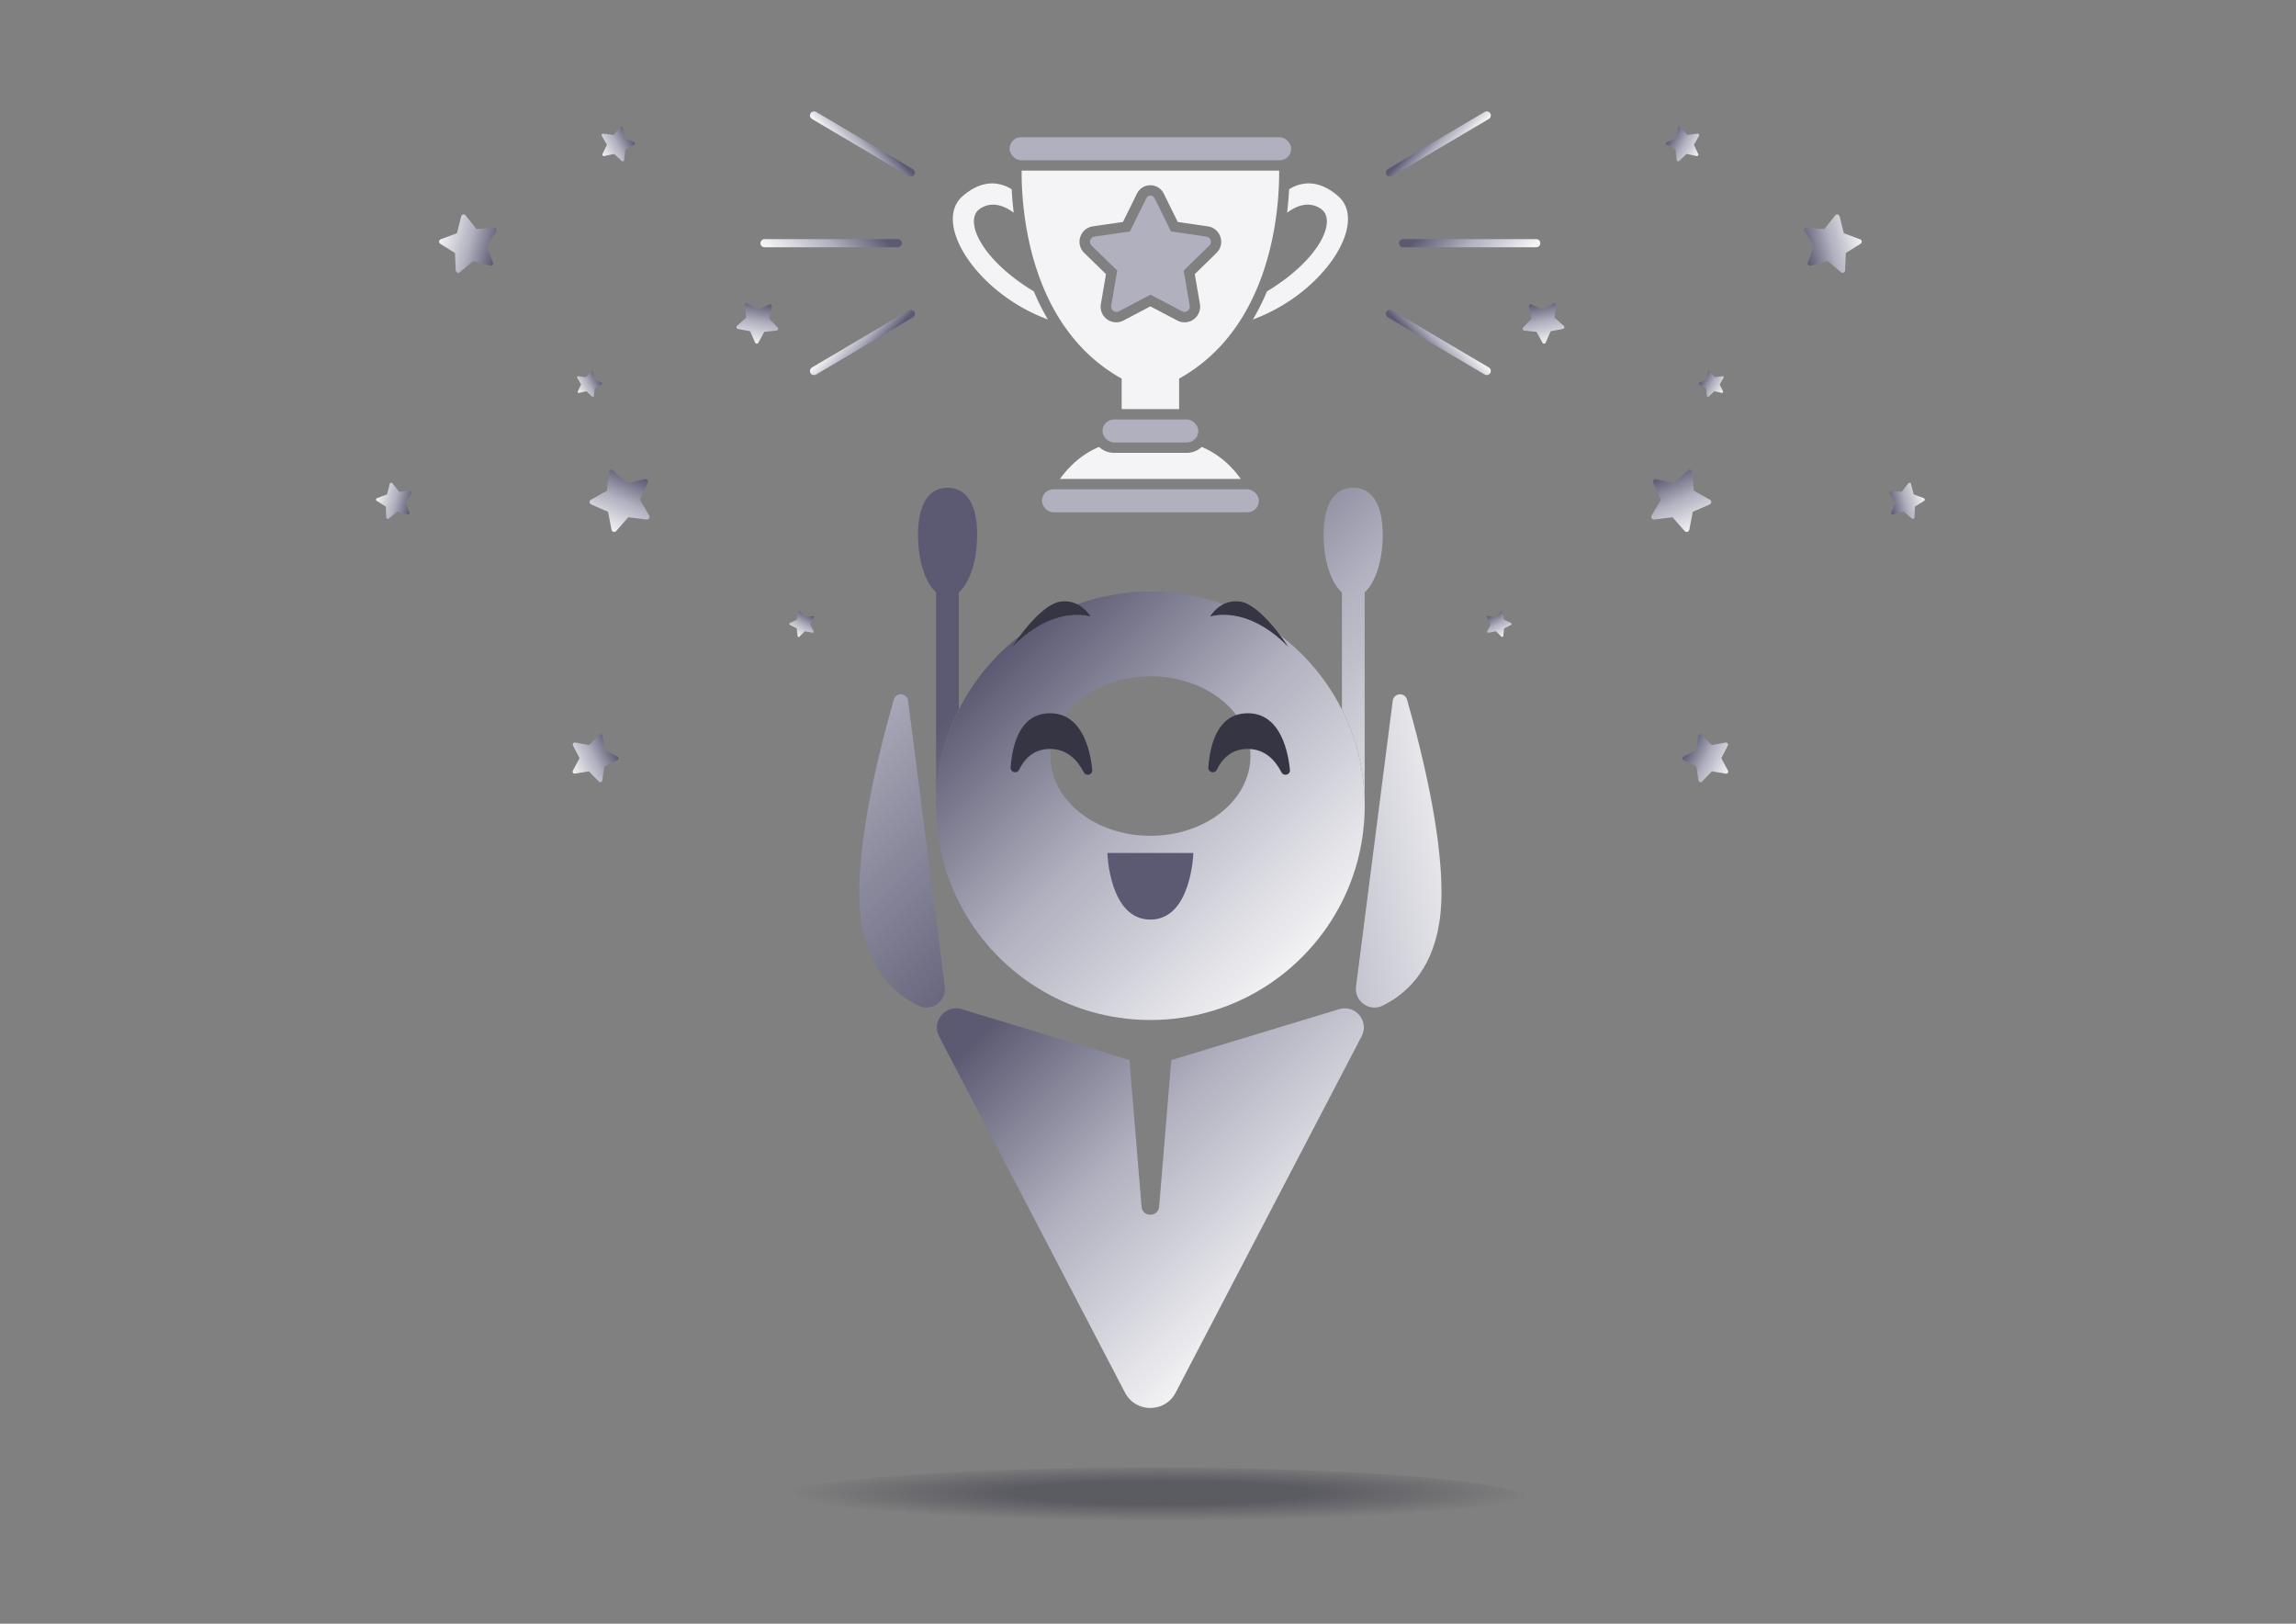 <svg xmlns="http://www.w3.org/2000/svg" xmlns:xlink="http://www.w3.org/1999/xlink" id="Calque_1" data-name="Calque 1" viewBox="0 0 841.89 595.28"><rect x="0" y="0" width="841.89" height="595.28" fill="#808080" stroke="none"/><defs><linearGradient id="Dégradé_sans_nom_11" x1="353.55" x2="484.21" y1="227.12" y2="357.78" data-name="Dégradé sans nom 11" gradientUnits="userSpaceOnUse"><stop offset=".1" stop-color="#5b5a72"/><stop offset=".5" stop-color="#b0b0bf"/><stop offset=".96" stop-color="#f4f4f6"/></linearGradient><linearGradient xlink:href="#Dégradé_sans_nom_11" id="Dégradé_sans_nom_11-2" x1="363.98" x2="484.36" y1="350.2" y2="470.58" data-name="Dégradé sans nom 11"/><linearGradient xlink:href="#Dégradé_sans_nom_11" id="Dégradé_sans_nom_11-3" x1="345.81" x2="491.02" y1="235.59" y2="380.8" data-name="Dégradé sans nom 11"/><linearGradient xlink:href="#Dégradé_sans_nom_11" id="Dégradé_sans_nom_11-4" x1="413.66" x2="557.69" y1="150.51" y2="294.54" data-name="Dégradé sans nom 11"/><linearGradient id="Dégradé_sans_nom_26" x1="3184.13" x2="3242.47" y1="-3674.08" y2="-3615.74" data-name="Dégradé sans nom 26" gradientTransform="scale(1 -1) rotate(-33.82 7338.424 2477.45)" gradientUnits="userSpaceOnUse"><stop offset="0" stop-color="#b0b0bf"/><stop offset="1" stop-color="#f4f4f6"/></linearGradient><linearGradient id="Dégradé_sans_nom_9" x1="293.55" x2="380.08" y1="272.5" y2="359.03" data-name="Dégradé sans nom 9" gradientUnits="userSpaceOnUse"><stop offset="0" stop-color="#b0b0bf"/><stop offset="1" stop-color="#5b5a72"/></linearGradient><linearGradient xlink:href="#Dégradé_sans_nom_26" id="Dégradé_sans_nom_26-2" x1="327.03" x2="452.2" y1="88.81" y2="213.98" data-name="Dégradé sans nom 26"/><linearGradient xlink:href="#Dégradé_sans_nom_26" id="Dégradé_sans_nom_26-3" x1="391.57" x2="516.73" y1="24.27" y2="149.44" data-name="Dégradé sans nom 26"/><linearGradient xlink:href="#Dégradé_sans_nom_11" id="Dégradé_sans_nom_11-5" x1="522.73" x2="532.11" y1="48.1" y2="57.49" data-name="Dégradé sans nom 11"/><linearGradient xlink:href="#Dégradé_sans_nom_11" id="Dégradé_sans_nom_11-6" x1="522.73" x2="532.11" y1="49.27" y2="58.66" data-name="Dégradé sans nom 11" gradientTransform="matrix(1 0 0 -1 0 179.49)"/><linearGradient xlink:href="#Dégradé_sans_nom_11" id="Dégradé_sans_nom_11-7" x1="525.63" x2="552.16" y1="75.89" y2="102.43" data-name="Dégradé sans nom 11"/><linearGradient xlink:href="#Dégradé_sans_nom_11" id="Dégradé_sans_nom_11-8" x1="522.73" x2="532.11" y1="48.1" y2="57.49" data-name="Dégradé sans nom 11" gradientTransform="matrix(-1 0 0 1 843.65 0)"/><linearGradient xlink:href="#Dégradé_sans_nom_11" id="Dégradé_sans_nom_11-9" x1="522.73" x2="532.11" y1="49.27" y2="58.66" data-name="Dégradé sans nom 11" gradientTransform="rotate(-180 421.825 89.745)"/><linearGradient xlink:href="#Dégradé_sans_nom_11" id="Dégradé_sans_nom_11-10" x1="525.63" x2="552.16" y1="75.89" y2="102.43" data-name="Dégradé sans nom 11" gradientTransform="matrix(-1 0 0 1 843.65 0)"/><linearGradient xlink:href="#Dégradé_sans_nom_11" id="Dégradé_sans_nom_11-11" x1="595.68" x2="614.37" y1="160.61" y2="179.29" data-name="Dégradé sans nom 11" gradientTransform="rotate(20.78 572.614 204.186)"/><linearGradient xlink:href="#Dégradé_sans_nom_11" id="Dégradé_sans_nom_11-12" x1="554.38" x2="564.81" y1="55.82" y2="66.25" data-name="Dégradé sans nom 11" gradientTransform="rotate(-15.64 559.721 -152.772)"/><linearGradient xlink:href="#Dégradé_sans_nom_11" id="Dégradé_sans_nom_11-13" x1="479.52" x2="492.11" y1="102.41" y2="115" data-name="Dégradé sans nom 11" gradientTransform="rotate(33.52 510.204 245.623)"/><linearGradient xlink:href="#Dégradé_sans_nom_11" id="Dégradé_sans_nom_11-14" x1="616.29" x2="630.71" y1="200.56" y2="214.98" data-name="Dégradé sans nom 11" gradientTransform="rotate(-18.33 843.242 235.7)"/><linearGradient xlink:href="#Dégradé_sans_nom_11" id="Dégradé_sans_nom_11-15" x1="542.12" x2="549.87" y1="144.59" y2="152.34" data-name="Dégradé sans nom 11" gradientTransform="rotate(-15.64 559.721 -152.772)"/><linearGradient xlink:href="#Dégradé_sans_nom_11" id="Dégradé_sans_nom_11-16" x1="418.45" x2="426.21" y1="230.02" y2="237.77" data-name="Dégradé sans nom 11" gradientTransform="rotate(16.75 502.654 661.886)"/><linearGradient xlink:href="#Dégradé_sans_nom_11" id="Dégradé_sans_nom_11-17" x1="591.34" x2="609" y1="108.26" y2="125.92" data-name="Dégradé sans nom 11" gradientTransform="rotate(-59.78 612.365 41.568)"/><linearGradient xlink:href="#Dégradé_sans_nom_11" id="Dégradé_sans_nom_11-18" x1="527.28" x2="538.22" y1="182.55" y2="193.5" data-name="Dégradé sans nom 11" gradientTransform="rotate(-59.78 612.365 41.568)"/><linearGradient xlink:href="#Dégradé_sans_nom_11" id="Dégradé_sans_nom_11-19" x1="595.68" x2="614.37" y1="160.61" y2="179.29" data-name="Dégradé sans nom 11" gradientTransform="scale(-1 1) rotate(20.78 150.79 -2096.42)"/><linearGradient xlink:href="#Dégradé_sans_nom_11" id="Dégradé_sans_nom_11-20" x1="554.38" x2="564.81" y1="55.82" y2="66.25" data-name="Dégradé sans nom 11" gradientTransform="scale(-1 1) rotate(-15.64 137.896 2918.652)"/><linearGradient xlink:href="#Dégradé_sans_nom_11" id="Dégradé_sans_nom_11-21" x1="479.52" x2="492.11" y1="102.41" y2="115" data-name="Dégradé sans nom 11" gradientTransform="scale(-1 1) rotate(33.52 88.379 -1155.063)"/><linearGradient xlink:href="#Dégradé_sans_nom_11" id="Dégradé_sans_nom_11-22" x1="616.29" x2="630.71" y1="200.56" y2="214.98" data-name="Dégradé sans nom 11" gradientTransform="scale(-1 1) rotate(-18.33 421.412 2850.276)"/><linearGradient xlink:href="#Dégradé_sans_nom_11" id="Dégradé_sans_nom_11-23" x1="542.12" x2="549.87" y1="144.59" y2="152.34" data-name="Dégradé sans nom 11" gradientTransform="scale(-1 1) rotate(-15.64 137.896 2918.652)"/><linearGradient xlink:href="#Dégradé_sans_nom_11" id="Dégradé_sans_nom_11-24" x1="418.45" x2="426.21" y1="230.02" y2="237.77" data-name="Dégradé sans nom 11" gradientTransform="scale(-1 1) rotate(16.75 80.829 -2203.358)"/><linearGradient xlink:href="#Dégradé_sans_nom_11" id="Dégradé_sans_nom_11-25" x1="591.34" x2="609" y1="108.26" y2="125.92" data-name="Dégradé sans nom 11" gradientTransform="scale(-1 1) rotate(-59.78 190.54 775.44)"/><linearGradient xlink:href="#Dégradé_sans_nom_11" id="Dégradé_sans_nom_11-26" x1="527.28" x2="538.22" y1="182.55" y2="193.5" data-name="Dégradé sans nom 11" gradientTransform="scale(-1 1) rotate(-59.78 190.54 775.44)"/><linearGradient xlink:href="#Dégradé_sans_nom_26" id="Dégradé_sans_nom_26-4" x1="339.83" x2="465" y1="76.01" y2="201.18" data-name="Dégradé sans nom 26"/><linearGradient xlink:href="#Dégradé_sans_nom_26" id="Dégradé_sans_nom_26-5" x1="370.49" x2="495.66" y1="45.34" y2="170.51" data-name="Dégradé sans nom 26"/><radialGradient id="Dégradé_sans_nom_17" cx="1007.06" cy="549.64" r="94.16" data-name="Dégradé sans nom 17" fx="1007.06" fy="549.64" gradientTransform="matrix(1.45 0 -0 .11 -1034.5 486.79)" gradientUnits="userSpaceOnUse"><stop offset=".4" stop-color="#353544" stop-opacity=".5"/><stop offset="1" stop-color="#353544" stop-opacity="0"/></radialGradient><style>.cls-1{fill:#f4f4f6}</style></defs><ellipse cx="421.81" cy="549.64" rx="138.34" ry="11.62" style="fill:url(#Dégradé_sans_nom_17)"/><path d="M421.83 247.94c-20.28 0-36.68 13.08-36.68 29.22s16.39 29.26 36.68 29.26 36.68-13.08 36.68-29.26-16.45-29.22-36.68-29.22Zm-70.24 82.72c-5.33-10.61-8.34-22.62-8.34-35.29 0-43.35 35.18-78.52 78.58-78.52s78.58 35.18 78.58 78.52c0 12.67-3 24.67-8.34 35.29-12.95 25.67-39.51 43.29-70.24 43.29s-57.29-17.62-70.24-43.29Z" style="fill:url(#Dégradé_sans_nom_11)"/><path d="M491.05 369.97c5.95-1.78 11.11 4.45 8.22 9.95l-68.19 130.65c-3.89 7.5-14.67 7.5-18.56 0l-68.19-130.65c-2.83-5.5 2.33-11.73 8.28-9.95l61.52 18.67 4.45 53.74c.33 3.95 6.11 3.95 6.45 0l4.45-53.74 61.57-18.67Z" style="fill:url(#Dégradé_sans_nom_11-2)"/><path d="M351.57 217.21v42.9c-5.33 10.61-8.34 22.62-8.34 35.29v-78.24c-3.89-3.45-6.61-11.56-6.61-21.06 0-12.61 4.83-17.28 10.84-17.28s10.84 4.67 10.84 17.28c0 9.5-2.78 17.67-6.72 21.12Z" style="fill:url(#Dégradé_sans_nom_11-3)"/><path d="M500.39 217.15v78.24c0-12.67-3-24.67-8.34-35.29v-42.9c-3.95-3.45-6.72-11.61-6.72-21.12 0-12.61 4.89-17.28 10.84-17.28s10.84 4.67 10.84 17.28c0 9.5-2.72 17.62-6.61 21.06Z" style="fill:url(#Dégradé_sans_nom_11-4)"/><path d="M406.06 312.72h31.51s-.66 24.42-15.76 24.42-15.76-24.42-15.76-24.42Z" style="fill:#5b5a72"/><path d="M443.71 226.05s13.17-4.71 28.64 11.06c0 0-9.89-15.56-17.74-16.58-7.32-.96-10.9 5.53-10.9 5.53Zm-43.86 0s-13.17-4.71-28.64 11.06c0 0 9.89-15.56 17.74-16.58 7.32-.96 10.9 5.53 10.9 5.53Zm-26.18 56.16c-.78 1.6-3.23.96-3.1-.82.68-9.17 3.76-19.9 14.51-19.9s14.49 11.42 15.42 20.77c.18 1.82-2.29 2.49-3.12.86-2.27-4.45-6.07-8.55-12.4-8.55-5.89 0-9.31 3.55-11.3 7.63Zm72.49 0c-.78 1.6-3.23.96-3.1-.82.68-9.17 3.76-19.9 14.51-19.9s14.49 11.42 15.42 20.77c.18 1.82-2.29 2.49-3.12.86-2.27-4.45-6.07-8.55-12.4-8.55-5.89 0-9.31 3.55-11.3 7.63Z" style="fill:#353544"/><path d="M506.87 368.73c8.01-3.87 17.94-12.2 20.86-30.24 3.76-23.1-6.17-62.39-11.81-82.02-.8-2.81-4.85-2.45-5.24.44l-13.45 104.76c-.71 5.35 4.82 9.38 9.65 7.06Z" style="fill:url(#Dégradé_sans_nom_26)"/><path d="M336.79 368.73c-8.01-3.87-17.94-12.2-20.86-30.24-3.76-23.1 6.17-62.39 11.81-82.02.8-2.81 4.85-2.45 5.24.44l13.45 104.76c.71 5.35-4.82 9.38-9.65 7.06Z" style="fill:url(#Dégradé_sans_nom_9)"/><path d="M379.09 106.84c-19.73-11.94-25.66-26.18-19.85-30.23 4.48-3.13 9.17-1.08 12.47 1.38-.38-3.16-.62-6.07-.75-8.61-3.89-2.4-10.31-4.11-17.95 2.5-11.38 9.85 5.35 35.78 31.23 45.24a82.868 82.868 0 0 1-5.15-10.28Z" class="cls-1"/><rect width="79.54" height="8.43" x="382.06" y="179.39" rx="4.21" ry="4.21" style="fill:url(#Dégradé_sans_nom_26-2)"/><rect width="103.25" height="8.43" x="370.2" y="50.32" rx="4.21" ry="4.21" style="fill:url(#Dégradé_sans_nom_26-3)"/><path d="m509.67 63.28 35.49-20.96" style="stroke:url(#Dégradé_sans_nom_11-5);fill:none;stroke-linecap:round;stroke-linejoin:round;stroke-width:3px"/><path d="m509.67 115.05 35.49 20.96" style="stroke:url(#Dégradé_sans_nom_11-6);fill:none;stroke-linecap:round;stroke-linejoin:round;stroke-width:3px"/><path d="M514.48 89.16h48.83" style="stroke:url(#Dégradé_sans_nom_11-7);fill:none;stroke-linecap:round;stroke-linejoin:round;stroke-width:3px"/><path d="m333.98 63.28-35.49-20.96" style="stroke:url(#Dégradé_sans_nom_11-8);fill:none;stroke-linecap:round;stroke-linejoin:round;stroke-width:3px"/><path d="m333.98 115.05-35.49 20.96" style="stroke:url(#Dégradé_sans_nom_11-9);fill:none;stroke-linecap:round;stroke-linejoin:round;stroke-width:3px"/><path d="M329.17 89.16h-48.83" style="fill:none;stroke-linecap:round;stroke-linejoin:round;stroke-width:3px;stroke:url(#Dégradé_sans_nom_11-10)"/><path d="m620.42 172.98.67 6.93 5.88 3.27c.71.4.66 1.44-.09 1.76l-6.17 2.68-1.29 6.6a.982.982 0 0 1-1.7.46l-4.46-5.04-6.68.81c-.81.1-1.38-.77-.97-1.48l3.42-5.8-2.84-6.1a.99.99 0 0 1 1.11-1.38l6.57 1.46 5.1-4.75c.53-.49 1.39-.16 1.45.55Z" style="fill:url(#Dégradé_sans_nom_11-11)"/><path d="m616.1 46.58 2.6 2.89 3.73-.48c.45-.06.77.43.55.82l-1.88 3.25 1.61 3.39c.2.41-.17.87-.61.77l-3.67-.79-2.73 2.58c-.33.31-.88.11-.92-.34l-.39-3.74-3.3-1.8c-.4-.22-.38-.8.04-.98l3.43-1.52.72-3.82c.07-.39.57-.53.84-.23Z" style="fill:url(#Dégradé_sans_nom_11-12)"/><path d="m570.6 111.76-.59 4.66 3.38 3.02c.41.37.22 1.04-.32 1.15l-4.46.85-1.83 4.15c-.22.5-.92.53-1.19.05l-2.18-3.98-4.51-.46a.663.663 0 0 1-.42-1.11l3.11-3.3-.96-4.43a.66.66 0 0 1 .93-.74l4.1 1.93 4.06-2.36c.42-.24.94.1.87.58Z" style="fill:url(#Dégradé_sans_nom_11-13)"/><path d="m623.86 269.31 3.77 3.83 5.11-.91c.62-.11 1.1.54.81 1.1l-2.39 4.61 2.44 4.58c.3.56-.17 1.21-.79 1.11l-5.12-.85-3.6 3.74c-.44.45-1.2.21-1.3-.41l-.78-5.13-4.67-2.27a.755.755 0 0 1 0-1.36l4.64-2.32.74-5.32c.08-.55.75-.77 1.14-.38Z" style="fill:url(#Dégradé_sans_nom_11-14)"/><path d="m626.86 136.13 1.93 2.15 2.77-.36c.34-.04.58.32.41.61l-1.4 2.42 1.2 2.52a.4.4 0 0 1-.45.57l-2.73-.58-2.03 1.92c-.25.23-.65.08-.69-.25l-.29-2.78-2.45-1.34c-.3-.16-.28-.59.03-.73l2.55-1.13.53-2.84c.06-.29.42-.4.62-.17Z" style="fill:url(#Dégradé_sans_nom_11-15)"/><path d="m550.99 224.33.48 2.85 2.53 1.18c.31.14.32.58.02.73l-2.48 1.29-.34 2.77c-.04.34-.45.48-.69.24l-1.99-1.96-2.74.53a.407.407 0 0 1-.44-.58l1.24-2.5-1.35-2.44c-.16-.3.08-.65.42-.6l2.76.41 1.97-2.11c.2-.22.57-.11.62.19Z" style="fill:url(#Dégradé_sans_nom_11-16)"/><path d="m662.38 83.51 6.57.45 3.96-4.98a.933.933 0 0 1 1.63.35l1.54 6.17 5.96 2.23c.72.27.82 1.25.17 1.66l-5.39 3.37-.28 6.35c-.03.77-.94 1.17-1.53.67l-4.87-4.08-6.13 1.7a.927.927 0 0 1-1.11-1.24l2.38-5.9-3.63-5.49a.817.817 0 0 1 .74-1.27Z" style="fill:url(#Dégradé_sans_nom_11-17)"/><path d="m693.21 180 4.07.28 2.45-3.08c.3-.37.89-.24 1.01.22l.96 3.82 3.69 1.38c.45.17.51.78.1 1.03l-3.34 2.09-.17 3.94c-.02.48-.58.72-.95.42l-3.02-2.53-3.8 1.05a.576.576 0 0 1-.69-.77l1.47-3.66-2.25-3.4c-.23-.35.04-.82.46-.79Z" style="fill:url(#Dégradé_sans_nom_11-18)"/><path d="m223.24 172.98-.67 6.93-5.88 3.27c-.71.4-.66 1.44.09 1.76l6.17 2.68 1.29 6.6a.982.982 0 0 0 1.7.46l4.46-5.04 6.68.81c.81.1 1.38-.77.97-1.48l-3.42-5.8 2.84-6.1a.99.99 0 0 0-1.11-1.38l-6.57 1.46-5.1-4.75c-.53-.49-1.39-.16-1.45.55Z" style="fill:url(#Dégradé_sans_nom_11-19)"/><path d="m227.55 46.58-2.6 2.89-3.73-.48c-.45-.06-.77.43-.55.82l1.88 3.25-1.61 3.39c-.2.41.17.87.61.77l3.67-.79 2.73 2.58c.33.31.88.11.92-.34l.39-3.74 3.3-1.8c.4-.22.38-.8-.04-.98l-3.43-1.52-.72-3.82c-.07-.39-.57-.53-.84-.23Z" style="fill:url(#Dégradé_sans_nom_11-20)"/><path d="m273.06 111.76.59 4.66-3.38 3.02a.667.667 0 0 0 .32 1.15l4.46.85 1.83 4.15c.22.5.92.53 1.19.05l2.18-3.98 4.51-.46c.55-.06.79-.71.42-1.11l-3.11-3.3.96-4.43a.66.66 0 0 0-.93-.74l-4.1 1.93-4.06-2.36c-.42-.24-.94.1-.87.58Z" style="fill:url(#Dégradé_sans_nom_11-21)"/><path d="m219.8 269.31-3.77 3.83-5.11-.91a.762.762 0 0 0-.81 1.1l2.39 4.61-2.44 4.58c-.3.56.17 1.21.79 1.11l5.12-.85 3.6 3.74c.44.45 1.2.21 1.3-.41l.78-5.13 4.67-2.27a.755.755 0 0 0 0-1.36l-4.64-2.32-.74-5.32a.672.672 0 0 0-1.14-.38Z" style="fill:url(#Dégradé_sans_nom_11-22)"/><path d="m216.79 136.13-1.93 2.15-2.77-.36c-.34-.04-.58.32-.41.61l1.4 2.42-1.2 2.52a.4.4 0 0 0 .45.57l2.73-.58 2.03 1.92c.25.23.65.08.69-.25l.29-2.78 2.45-1.34c.3-.16.28-.59-.03-.73l-2.55-1.13-.53-2.84c-.06-.29-.42-.4-.62-.17Z" style="fill:url(#Dégradé_sans_nom_11-23)"/><path d="m292.67 224.33-.48 2.85-2.53 1.18c-.31.14-.32.58-.02.73l2.48 1.29.34 2.77c.04.34.45.48.69.24l1.99-1.96 2.74.53c.33.06.59-.28.44-.58l-1.24-2.5 1.35-2.44c.16-.3-.08-.65-.42-.6l-2.76.41-1.97-2.11a.36.36 0 0 0-.62.19Z" style="fill:url(#Dégradé_sans_nom_11-24)"/><path d="m181.27 83.51-6.57.45-3.96-4.98a.933.933 0 0 0-1.63.35l-1.54 6.17-5.96 2.23a.932.932 0 0 0-.17 1.66l5.39 3.37.28 6.35c.03.77.94 1.17 1.53.67l4.87-4.08 6.13 1.7c.74.21 1.4-.53 1.11-1.24l-2.38-5.9 3.63-5.49a.817.817 0 0 0-.74-1.27Z" style="fill:url(#Dégradé_sans_nom_11-25)"/><path d="m150.44 180-4.07.28-2.45-3.08a.579.579 0 0 0-1.01.22l-.96 3.82-3.69 1.38c-.45.17-.51.78-.1 1.03l3.34 2.09.17 3.94c.02.48.58.72.95.42l3.02-2.53 3.8 1.05c.46.13.87-.33.69-.77l-1.47-3.66 2.25-3.4a.511.511 0 0 0-.46-.79Z" style="fill:url(#Dégradé_sans_nom_11-26)"/><rect width="35.12" height="8.43" x="404.27" y="153.79" rx="4.21" ry="4.21" style="fill:url(#Dégradé_sans_nom_26-4)"/><path d="M469.04 62.54h-94.43c-.1 13.16 2.26 57.08 36.68 76.27v11.18h21.07v-11.18c34.42-19.19 36.78-63.1 36.68-76.27Zm-22.97 30.19-7.97 7.77 1.88 10.97c.29 1.67-.17 3.36-1.26 4.65a5.719 5.719 0 0 1-4.38 2.04c-.92 0-1.84-.23-2.66-.66l-9.86-5.18-9.86 5.18c-.82.43-1.74.66-2.66.66-1.69 0-3.29-.75-4.38-2.04a5.744 5.744 0 0 1-1.26-4.65l1.88-10.97-7.97-7.77a5.679 5.679 0 0 1-1.45-5.86 5.673 5.673 0 0 1 4.62-3.89l11.02-1.6 5.13-10.4c.93-1.89 2.82-3.06 4.92-3.06s3.99 1.17 4.92 3.06l5.13 10.4 11.02 1.6c2.17.32 3.94 1.81 4.62 3.89.68 2.09.12 4.33-1.45 5.86Z" class="cls-1"/><path d="M490.64 71.88c-7.64-6.62-14.06-4.91-17.95-2.5-.13 2.55-.36 5.45-.75 8.61 3.3-2.46 7.99-4.5 12.47-1.38 5.8 4.05-.12 18.29-19.85 30.23a83.57 83.57 0 0 1-5.15 10.28c25.88-9.46 42.61-35.39 31.23-45.24Z" class="cls-1"/><path d="M434.61 114.35c.11-.02.21-.04.32-.07.05-.02.1-.03.14-.05.12-.05.24-.12.35-.19l.06-.03c.13-.09.24-.2.34-.32.03-.03.05-.07.08-.11.07-.09.13-.19.18-.29l.06-.15c.04-.1.07-.22.09-.33 0-.05.02-.1.03-.15.02-.17.02-.34-.01-.52l-.57-3.31-1.65-9.64 9.4-9.17c1.14-1.11.51-3.05-1.06-3.28l-12.99-1.89-6.02-12.19c-.31-.63-.91-.94-1.52-.94-.42 0-.84.16-1.16.47-.02.02-.05.03-.07.06-.11.12-.21.26-.28.41l-6.02 12.19-12.99 1.89c-.79.11-1.34.66-1.55 1.31-.21.65-.08 1.41.49 1.97l9.4 9.17-2.22 12.94c-.03.18-.03.35-.01.52 0 .05.02.1.03.15.02.11.05.22.09.33l.06.15c.05.1.11.2.18.29l.08.11c.1.12.21.23.34.32l.06.03c.11.08.23.14.35.19.05.02.1.03.14.05.1.03.21.06.32.07.05 0 .11.01.16.02.11 0 .22 0 .34-.02.05 0 .11 0 .16-.02.17-.04.33-.09.5-.18l11.62-6.11 11.62 6.11c.16.09.33.14.5.18.05.01.11.01.16.02.11.01.23.02.34.02.05 0 .11-.01.16-.02Z" style="fill:url(#Dégradé_sans_nom_26-5)"/><path d="M454.98 175.59c-4.75-6.68-10.31-10.07-14.33-11.75a7.962 7.962 0 0 1-5.48 2.18h-26.69a7.98 7.98 0 0 1-5.48-2.18c-4.02 1.69-9.58 5.07-14.33 11.75h66.3Z" class="cls-1"/></svg>